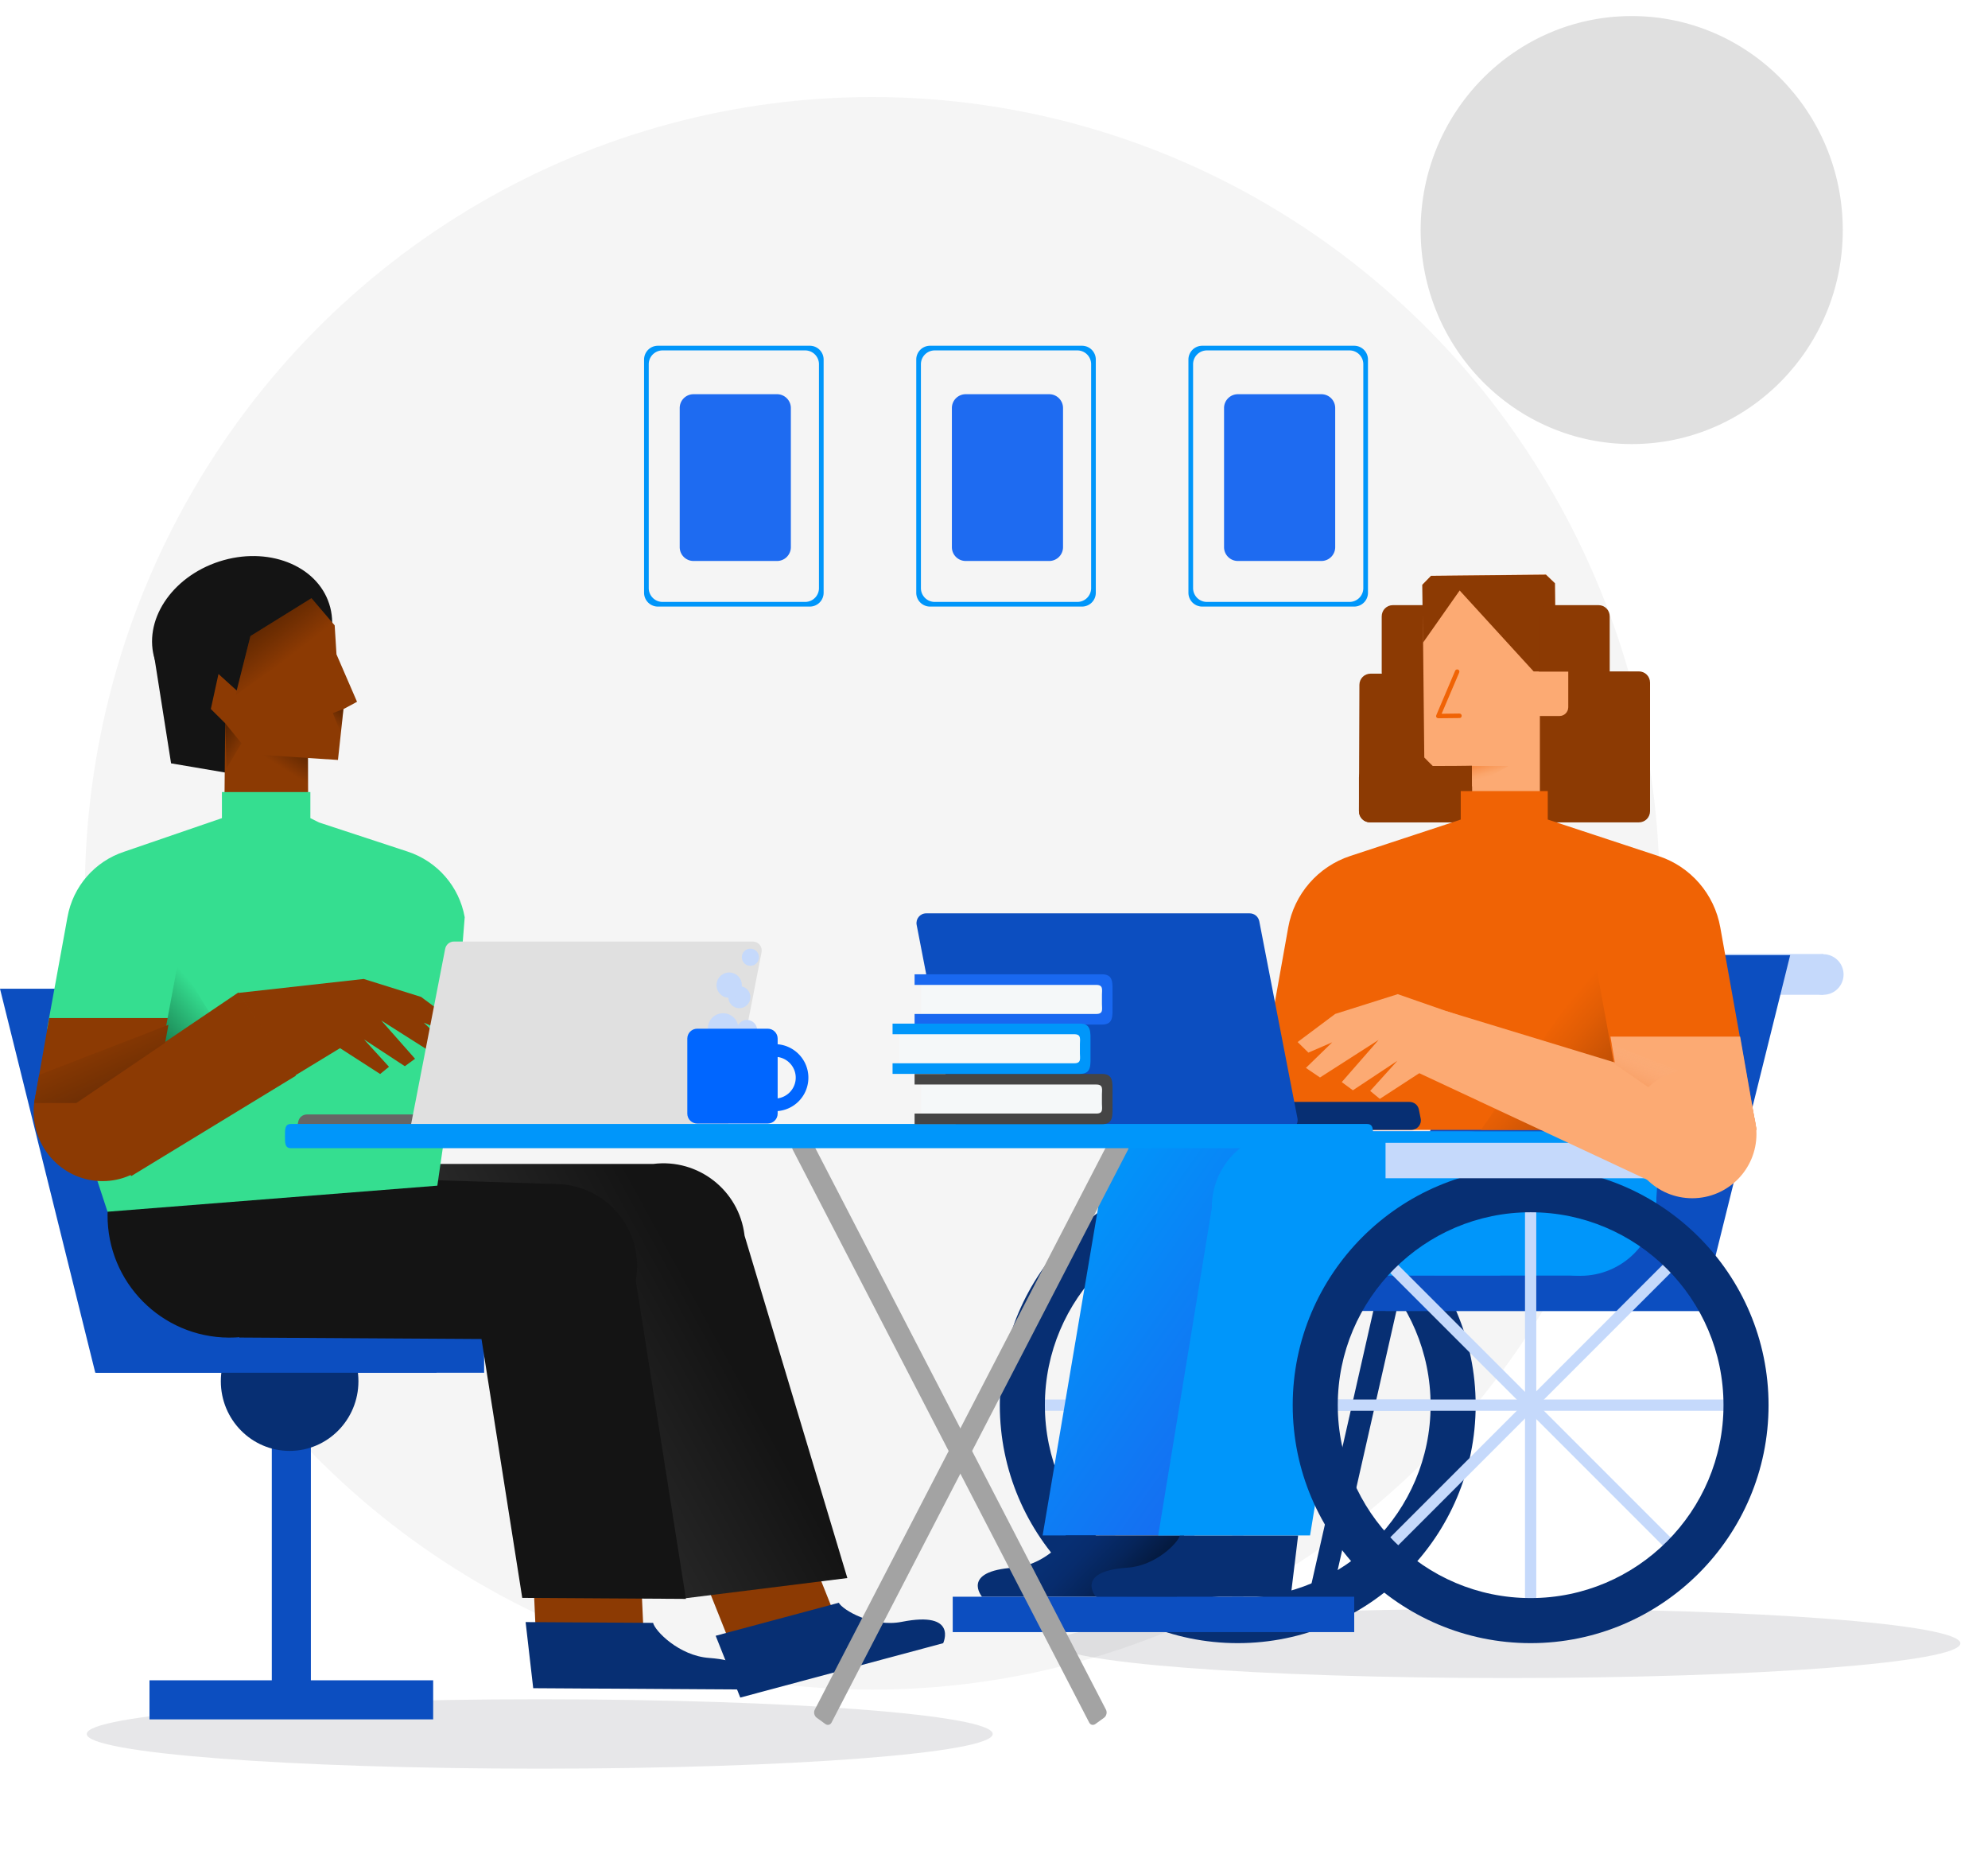 <svg xmlns="http://www.w3.org/2000/svg" width="1151" height="1080" fill="none"><ellipse cx="505.001" cy="517.086" fill="#F5F5F5" rx="455.898" ry="460.92"/><ellipse cx="944.718" cy="133.17" fill="#E0E0E0" rx="122.205" ry="123.879"/><g filter="url(#a)" opacity=".1"><path fill="#0A0F1A" d="M1135 951.221c0 11.095-117.42 20.089-262.267 20.089s-262.267-8.994-262.267-20.089 117.421-20.088 262.267-20.088c144.847 0 262.267 8.994 262.267 20.088"/></g><g filter="url(#b)" opacity=".1"><path fill="#0A0F1A" d="M574.752 1003.68c0 11.09-117.421 20.08-262.267 20.08s-262.267-8.99-262.267-20.08c0-11.099 117.421-20.093 262.267-20.093s262.267 8.994 262.267 20.093"/></g><path fill="#0C4EC0" d="M197.591 572.319H0l55.168 222.269h197.59z"/><path fill="#8C3A03" d="m429.188 967.412-21.505-53.894 57.895-23.102 21.506 53.894zM310.713 956.174l-2.657-57.966 62.269-2.854 2.657 57.965z"/><path fill="#072F73" d="m414.355 946.834 71.298-19.104c2.115 4.091 19.443 14.44 36.574 11.014 32.632-6.415 23.844 12.388 23.844 12.388l-117.472 31.477z"/><path fill="#0C4EC0" d="M86.55 972.607h164.244v22.62H86.551z"/><path fill="#0C4EC0" d="M157.366 983.415V819.172h22.62v164.243z"/><path fill="#072F73" d="M167.688 839.827c-21.998 0-39.831-18.054-39.831-40.324 0-22.269 17.833-40.323 39.831-40.323s39.832 18.054 39.832 40.323-17.833 40.324-39.832 40.324"/><path fill="url(#c)" d="M179.898 673.718h198.354c25.901-3.23 49.553 15.187 52.785 41.105l.053.418 59.506 198.191-93.858 11.705-47.191-157.274-120.876 15.075c-5.762 3.69-79.277-8.255-86.518-7.352-25.902 3.23 17.207-.703 13.975-26.62-3.076-25.796-2.132-72.018 23.77-75.248"/><path fill="#0C4EC0" d="M55.636 794.594h224.658v-22.621H50.156z"/><path fill="#072F73" d="m304.315 938.91 73.812.455c.956 4.505 14.925 19.072 32.492 20.306 33.167 2.454 19.713 18.259 19.713 18.259l-121.614-.75z"/><path fill="#141414" d="m397.127 925.493-94.761-.585-32.201-204.489 94.76.585z"/><path fill="#141414" d="M321.184 780.122c-26.168-.161-47.25-21.505-47.088-47.672.161-26.168 21.505-47.249 47.672-47.088 26.168.161 47.25 21.505 47.088 47.672s-21.505 47.25-47.672 47.088M132.449 774.248c-38.997-.24-70.414-32.047-70.173-71.044s32.047-70.415 71.044-70.175 70.415 32.049 70.174 71.046-32.049 70.414-71.045 70.173"/><path fill="#141414" d="m133.791 679.38 187.976 5.974-.555 89.981-182.632-1.127zM66.19 724.99l-10.783-99.315h96.382zM88.732 376.437l10.315 65.412 56.171 9.544-11.906-73.805z"/><path fill="#141414" d="M89.747 382.164c-7.296-22.565 9.369-48.157 37.221-57.162s56.345 1.986 63.641 24.55c7.296 22.565-9.368 48.158-37.221 57.163s-56.345-1.987-63.64-24.551"/><path fill="#8C3A03" d="m180.33 346.246 13.44 15.727 1.047 16.778 11.897 27.471-7.85 4.229-3.193 29.43-17.362-1.11.09 23.332-48.441 1.651.428-45.101-8.324-8.257 4.434-20.269 10.548 9.557 7.954-31.502z"/><path fill="url(#d)" d="m178.402 457.717-26.454-20.737 26.36 1.791z"/><path fill="url(#e)" d="m180.332 346.253 13.44 15.727-57.259 40.285L145 368.189z"/><path fill="url(#f)" d="m139.859 430.285-8.692 14.438-.769-26.066z"/><path fill="url(#g)" d="m197.334 424.447-4.613-11.699 6.033-2.276z"/><path fill="#35DE90" d="M39.059 530.911c3.153-17.801 15.832-32.383 32.978-37.967l56.451-19.377v-15.108h51.206v15.108l5.01 2.496 51.373 16.881c17.146 5.649 29.825 20.232 32.978 37.967l-8.135 102.118-7.709 53.273-190.956 15.08L27.34 595.165z"/><path fill="#8C3A03" d="M88.974 638.443H19.816l8.67-49.175h69.027z"/><path fill="#8C3A03" d="M59.306 683.679c-21.999 0-39.832-18.054-39.832-40.324 0-22.269 17.833-40.323 39.832-40.323 21.998 0 39.831 18.054 39.831 40.323s-17.833 40.324-39.831 40.324"/><path fill="url(#h)" d="m103.169 556.379-16.466 88.514 60.561-16.164z"/><path fill="#8C3A03" d="m43.418 638.439 47.44-32.095 47.107-31.832 33.307 48.175-95.245 58.042z"/><path fill="url(#i)" d="m97.513 593.208-1.908 10.379-51.381 34.861H19.816l2.83-16.255z"/><path fill="#8C3A03" d="m137.83 574.752 72.751-8.102 33.194 10.389 19.942 14.766-5.707 5.554-12.661-5.423 13.973 13.459-7.479 5.031-31.094-19.732 19.549 22.15-5.904 4.312-23.616-15.485 14.432 15.812-5.117 4.181-23.223-14.962-26.305 16.008z"/><path fill="#666" d="M177.755 645.081h157.021c3.229 0 5.667 2.965 5.074 6.128l-.988 5.073c-.462 2.438-2.57 4.152-5.074 4.152H176.767c-3.229 0-5.667-2.966-5.074-6.129l.988-5.073c.461-2.438 2.57-4.151 5.074-4.151"/><path fill="#E0E0E0" d="M435.858 544.985H262.824c-2.438 0-4.546 1.713-5.073 4.151L237.324 654.3c-.593 3.163 1.845 6.128 5.074 6.128h173.033c2.438 0 4.547-1.713 5.074-4.151l20.426-105.164c.593-3.163-1.845-6.128-5.073-6.128"/><path fill="#C5D9FB" d="M418.663 604.194a8.846 8.846 0 1 0 0-17.692 8.846 8.846 0 0 0 0 17.692"/><path fill="#C5D9FB" d="M432.46 602.196a5.897 5.897 0 1 0 0-11.794 5.897 5.897 0 0 0 0 11.794M427.986 583.559a6.373 6.373 0 1 0 0-12.745 6.373 6.373 0 0 0 0 12.745"/><path fill="#C5D9FB" d="M422.186 577.565a7.324 7.324 0 1 0 0-14.648 7.324 7.324 0 0 0 0 14.648M434.454 559.016a4.946 4.946 0 1 0-.002-9.892 4.946 4.946 0 0 0 .002 9.892"/><path fill="#06F" d="M444.536 650.326h-40.899c-3.139 0-5.707-2.568-5.707-5.707v-43.467c0-3.139 2.568-5.707 5.707-5.707h40.899c3.138 0 5.706 2.568 5.706 5.707v43.467c0 3.139-2.568 5.707-5.706 5.707"/><path fill="#06F" d="M448.625 643.191v-7.324c6.658 0 12.08-5.422 12.08-12.079s-5.422-12.08-12.08-12.08v-7.324c10.653 0 19.404 8.656 19.404 19.404a19.364 19.364 0 0 1-19.404 19.403"/><path fill="#C5D9FB" d="M719.879 688.646h-6.522v249.411h6.522z"/><path fill="#C5D9FB" d="M841.325 810.09H591.913v6.522h249.412z"/><path fill="#C5D9FB" d="M802.324 722.916 625.965 899.275l4.612 4.612 176.359-176.359z"/><path fill="#C5D9FB" d="m630.577 722.916-4.612 4.612 176.358 176.359 4.612-4.612z"/><path fill="#072F73" d="M716.618 951.102c-75.919 0-137.749-61.831-137.749-137.75s61.83-137.75 137.749-137.75 137.751 61.831 137.751 137.75-61.701 137.75-137.751 137.75m0-249.411c-61.57 0-111.66 50.091-111.66 111.661s50.09 111.661 111.66 111.661S828.28 874.922 828.28 813.352s-50.092-111.661-111.662-111.661"/><path fill="#072F73" d="m796.287 753.624-39.513 174.278 12.721 2.884 39.513-174.278z"/><path fill="#C5D9FB" d="M1055.64 575.811c6.49 0 11.74-5.256 11.74-11.74 0-6.483-5.25-11.74-11.74-11.74-6.48 0-11.74 5.257-11.74 11.74s5.26 11.74 11.74 11.74"/><path fill="#C5D9FB" d="M1055.64 552.202h-61.957v23.61h61.957z"/><path fill="#0C4EC0" d="M853.324 552.854h183.146l-51.135 205.972H802.191z"/><path fill="#8C3A03" d="M793.319 476.021h98.227c3.652 0 6.522-2.87 6.522-6.522l.26-73.049c0-3.653-2.87-6.523-6.522-6.523h-98.225c-3.653 0-6.523 2.87-6.523 6.523l-.261 73.049c0 3.652 2.87 6.522 6.522 6.522"/><path fill="#8C3A03" d="M806.495 395.535h37.829v-45.264h-37.829c-3.653 0-6.522 2.87-6.522 6.523v32.219c0 3.653 3 6.522 6.522 6.522"/><path fill="#FCAA73" d="m828.54 333.314 66.527-.783 5.088 5.087 1.434 125.228-49.177.522-.261-20.089-22.437.261c-1.956-1.956-3.131-3-5.088-5.088l-1.043-100.051z"/><path fill="#F06305" d="M832.714 415.755c-.392 0-.783-.261-1.044-.522-.26-.391-.26-.783-.13-1.174l10.957-25.829c.261-.652 1.043-.913 1.696-.652.652.261.913 1.044.652 1.696l-10.175 23.872 10.306-.131c.652 0 1.305.522 1.305 1.305s-.522 1.304-1.305 1.304z"/><path fill="#8C3A03" d="m888.023 388.752-42.917-46.96-21.263 30.263-.391-33.524 5.087-5.218 66.527-.652 5.218 4.957.522 51.134z"/><path fill="url(#j)" d="M849.151 654.861H679.702c-24.263 0-43.96 19.697-43.96 43.96v.391l-32.089 189.537h87.919l25.437-150.403h113.228a44.3 44.3 0 0 0 19.044 4.304c24.263 0 43.96-19.697 43.96-43.96-.13-24.132-19.827-43.829-44.09-43.829"/><path fill="#0C4EC0" d="M985.336 758.825H776.754v-20.479h213.67z"/><path fill="url(#k)" d="M685.572 888.75h-68.484c-.913 4.174-13.957 17.61-30.132 18.654-30.785 2.087-18.393 16.828-18.393 16.828h112.835z"/><path fill="#072F73" d="M751.577 888.75h-68.484c-.913 4.174-13.956 17.61-30.262 18.654-30.785 2.087-18.394 16.828-18.394 16.828h112.835z"/><path fill="#0096FA" d="M670.571 888.749h87.92l31.046-189.537h-87.921z"/><path fill="#0096FA" d="M745.577 742.781c24.279 0 43.961-19.682 43.961-43.961 0-24.278-19.682-43.959-43.961-43.959-24.278 0-43.96 19.681-43.96 43.959s19.682 43.961 43.96 43.961M915.025 738.477c24.278 0 43.959-19.681 43.959-43.96 0-24.278-19.681-43.96-43.959-43.96s-43.96 19.682-43.96 43.96 19.681 43.96 43.96 43.96"/><path fill="#0096FA" d="M915.026 654.861H745.577v83.485h169.449z"/><path fill="#0096FA" d="m958.464 701.691 3.522-54.004h-60.657z"/><path fill="#C5D9FB" d="M889.457 688.646h-6.522v249.411h6.522z"/><path fill="#C5D9FB" d="M1010.9 810.09H761.492v6.522H1010.9z"/><path fill="#C5D9FB" d="M971.888 722.885 795.529 899.244l4.612 4.612L976.5 727.497z"/><path fill="#C5D9FB" d="m800.139 722.859-4.612 4.611 176.358 176.359 4.612-4.612z"/><path fill="#072F73" d="M886.197 951.102c-75.919 0-137.75-61.831-137.75-137.75s61.831-137.75 137.75-137.75 137.753 61.831 137.753 137.75-61.834 137.75-137.753 137.75m0-249.411c-61.57 0-111.661 50.091-111.661 111.661s50.091 111.661 111.661 111.661 111.662-50.091 111.662-111.661-50.092-111.661-111.662-111.661"/><path fill="#C5D9FB" d="M1000.6 661.513H802.191v20.48H1000.6z"/><path fill="url(#l)" d="M852.151 443.41h21.132l-21.002 11.871z"/><path fill="#8C3A03" d="M948.81 476.021h-50.743c-3.652 0-6.522-2.87-6.522-6.522v-74.354c0-3.653 2.87-6.522 6.522-6.522h50.743c3.652 0 6.522 2.869 6.522 6.522v74.354c0 3.652-2.87 6.522-6.522 6.522"/><path fill="#8C3A03" d="M925.461 395.535h-28.046c-3.652 0-6.522-2.869-6.522-6.522v-32.219c0-3.653 2.87-6.523 6.522-6.523h28.046c3.652 0 6.522 2.87 6.522 6.523v32.219c0 3.653-3 6.522-6.522 6.522"/><path fill="#FCAA73" d="M880.196 414.449h22.697c2.87 0 5.088-2.348 5.088-5.087v-20.61h-27.785z"/><path fill="#8C3A03" d="m845.629 475.76-52.31.261c-3.652 0-6.522-2.87-6.522-6.522v-19.436c0-3.653 2.87-6.523 6.522-6.523l58.832-.261v25.959c0 3.652-2.87 6.522-6.522 6.522"/><path fill="#0C4EC0" d="M784.058 924.23H551.604v20.48h232.454z"/><path fill="#F06305" d="M996.011 536.852c-3.43-19.394-17.221-35.282-35.871-41.365l-64.024-21.112v-16.46H845.74v16.46l-8.146 2.719-55.878 18.393c-18.65 6.155-32.441 22.042-35.871 41.365l-20.936 117.154h292.041z"/><path fill="#FCAA73" d="M941.686 654.006h75.264l-9.44-53.97h-75.116z"/><path fill="url(#m)" d="m923.819 557.46 17.57 96.546h-83.954z"/><path fill="#072F73" d="M815.993 637.815H645.946c-3.496 0-6.136 3.127-5.494 6.463l1.07 5.35c.5 2.571 2.783 4.378 5.495 4.378h170.046c3.497 0 6.137-3.127 5.495-6.462l-1.071-5.351c-.499-2.571-2.783-4.378-5.494-4.378"/><path fill="#0C4EC0" d="M536.207 528.676h187.376c2.64 0 4.924 1.859 5.494 4.506l22.12 114.171c.642 3.434-1.998 6.653-5.494 6.653H558.327c-2.64 0-4.924-1.86-5.495-4.507l-22.119-114.171c-.643-3.433 1.997-6.652 5.494-6.652"/><path fill="#FCAA73" d="m990.562 654.006-47.674-36.579-105.242-32.083-19.489 34.181 152.016 71.061z"/><path fill="url(#n)" d="m932.394 604.234 2.076 11.419 55.916 38.353h26.564l-3.08-17.883z"/><path fill="#FCAA73" d="m885.32 601.941-76.062-26.491-36.21 11.446-21.754 16.269 6.226 6.119 13.811-5.975-15.242 14.83 8.157 5.543 33.92-21.741-21.325 24.404 6.44 4.752 25.762-17.062-15.743 17.422 5.581 4.607 25.333-16.486 32.322 16.438zM979.765 693.579c20.535 0 37.175-16.644 37.175-37.177 0-20.532-16.64-37.176-37.175-37.176-20.532 0-37.177 16.644-37.177 37.176s16.645 37.177 37.177 37.177"/><path fill="#A3A3A3" fill-rule="evenodd" d="M634.233 997.897c-1.296.941-2.888.573-3.617-.836L458.959 665.47c-.78-1.507-.272-3.61 1.114-4.616l4.998-3.628c1.296-.941 2.888-.573 3.617.835l171.657 331.591c.78 1.507.272 3.611-1.114 4.617z" clip-rule="evenodd"/><path fill="#A3A3A3" fill-rule="evenodd" d="M477.83 997.89c1.296.941 2.888.573 3.617-.836l171.657-331.591c.78-1.507.272-3.61-1.114-4.617l-4.998-3.628c-1.296-.94-2.888-.572-3.617.836L471.719 989.645c-.781 1.507-.273 3.61 1.113 4.617z" clip-rule="evenodd"/><path fill="#0096FA" d="M791.427 650.591H168.508c-3.692 0-3.505 3.139-3.505 7.012s-.187 7.013 3.505 7.013h622.919c3.692 0 3.505-3.14 3.505-7.013s.187-7.012-3.505-7.012"/><path fill="#0096FA" fill-rule="evenodd" d="M372.906 208.13a8 8 0 0 1 8-8h87.952a8 8 0 0 1 8 8v134.979a8 8 0 0 1-8 8h-87.952a8 8 0 0 1-8-8zm10.7-5.303a8 8 0 0 0-8 8v129.586a8 8 0 0 0 8 8h82.552a8 8 0 0 0 8-8V210.827a8 8 0 0 0-8-8z" clip-rule="evenodd"/><path fill="#1E6BF1" d="M457.884 236.182a8 8 0 0 0-8-8h-48.351a8 8 0 0 0-8 8v80.528a8 8 0 0 0 8 8h48.351a8 8 0 0 0 8-8z"/><path fill="#0096FA" fill-rule="evenodd" d="M530.488 208.13a8 8 0 0 1 8-8h87.953a8 8 0 0 1 8 8v134.979a8 8 0 0 1-8 8h-87.953a8 8 0 0 1-8-8zm10.7-5.303a8 8 0 0 0-8 8v129.586a8 8 0 0 0 8 8h82.553a8 8 0 0 0 8-8V210.827a8 8 0 0 0-8-8z" clip-rule="evenodd"/><path fill="#1E6BF1" d="M615.467 236.182a8 8 0 0 0-8-8h-48.352a8 8 0 0 0-8 8v80.528a8 8 0 0 0 8 8h48.352a8 8 0 0 0 8-8z"/><path fill="#0096FA" fill-rule="evenodd" d="M688.068 208.13a8 8 0 0 1 8-8h87.952a8 8 0 0 1 8 8v134.979a8 8 0 0 1-8 8h-87.952a8 8 0 0 1-8-8zm10.7-5.303a8 8 0 0 0-8 8v129.586a8 8 0 0 0 8 8h82.552a8 8 0 0 0 8-8V210.827a8 8 0 0 0-8-8z" clip-rule="evenodd"/><path fill="#1E6BF1" d="M773.046 236.182a8 8 0 0 0-8-8h-48.352a8 8 0 0 0-8 8v80.528a8 8 0 0 0 8 8h48.352a8 8 0 0 0 8-8z"/><path fill="#F5F8F9" d="M629.146 591.899h-95.834v-26.087h95.834a11.91 11.91 0 0 1 11.912 11.912v2.303a11.91 11.91 0 0 1-11.912 11.872"/><path fill="#1968F0" fill-rule="evenodd" d="M634.759 570.094H529.522v-6.135h108.47c6.803 0 6.135 4.995 6.135 11.783v5.519c0 6.857.677 11.784-6.135 11.784h-108.47v-6.135h105.237c4.187 0 3.233-2.896 3.233-5.649v-5.519c0-2.702.924-5.648-3.233-5.648" clip-rule="evenodd"/><path fill="#F5F8F9" d="M629.141 649.56h-95.833v-26.088h95.833a11.91 11.91 0 0 1 11.912 11.912v2.303a11.91 11.91 0 0 1-11.912 11.873"/><path fill="#454545" fill-rule="evenodd" d="M634.755 627.754H529.517v-6.135h108.471c6.802 0 6.135 4.996 6.135 11.784v5.519c0 6.856.677 11.783-6.135 11.783H529.517v-6.135h105.238c4.187 0 3.233-2.895 3.233-5.648v-5.519c0-2.703.924-5.649-3.233-5.649" clip-rule="evenodd"/><path fill="#F5F8F9" d="M616.388 620.448h-95.834v-26.087h95.834a11.91 11.91 0 0 1 11.912 11.912v2.303a11.91 11.91 0 0 1-11.912 11.872"/><path fill="#0096FA" fill-rule="evenodd" d="M622.001 598.643H516.764v-6.135h108.47c6.803 0 6.135 4.996 6.135 11.783v5.52c0 6.856.677 11.783-6.135 11.783h-108.47v-6.135h105.237c4.187 0 3.233-2.895 3.233-5.648v-5.52c0-2.702.924-5.648-3.233-5.648" clip-rule="evenodd"/><defs><linearGradient id="c" x1="451.91" x2="249.741" y1="700.708" y2="811.159" gradientUnits="userSpaceOnUse"><stop offset=".286" stop-color="#141414"/><stop offset=".747" stop-color="#292929"/></linearGradient><linearGradient id="d" x1="157.063" x2="177.737" y1="460.242" y2="427.45" gradientUnits="userSpaceOnUse"><stop offset=".429" stop-opacity="0"/><stop offset="1" stop-opacity=".5"/></linearGradient><linearGradient id="e" x1="198.43" x2="134.025" y1="424.02" y2="341.05" gradientUnits="userSpaceOnUse"><stop offset=".507" stop-opacity="0"/><stop offset=".883" stop-opacity=".5"/></linearGradient><linearGradient id="f" x1="151.167" x2="118.135" y1="443.624" y2="423.855" gradientUnits="userSpaceOnUse"><stop offset=".367" stop-opacity="0"/><stop offset=".884" stop-opacity=".5"/></linearGradient><linearGradient id="g" x1="187.77" x2="205.369" y1="427.493" y2="408.21" gradientUnits="userSpaceOnUse"><stop offset=".367" stop-opacity="0"/><stop offset=".928" stop-opacity=".5"/></linearGradient><linearGradient id="h" x1="147.352" x2="76.549" y1="589.298" y2="651.631" gradientUnits="userSpaceOnUse"><stop offset=".145" stop-color="#35DE90"/><stop offset=".653" stop-color="#10603B"/></linearGradient><linearGradient id="i" x1="46.336" x2="77.372" y1="588.169" y2="658.886" gradientUnits="userSpaceOnUse"><stop offset=".188" stop-color="#8C3A03"/><stop offset=".79" stop-color="#622A04"/></linearGradient><linearGradient id="j" x1="614.865" x2="852.76" y1="688.209" y2="856.082" gradientUnits="userSpaceOnUse"><stop offset=".026" stop-color="#0096FA"/><stop offset=".641" stop-color="#1968F0"/></linearGradient><linearGradient id="k" x1="595.403" x2="672.984" y1="875.951" y2="950.869" gradientUnits="userSpaceOnUse"><stop offset=".26" stop-color="#072F73"/><stop offset=".366" stop-color="#072C6D"/><stop offset=".513" stop-color="#06255B"/><stop offset=".684" stop-color="#04193D"/><stop offset=".871" stop-color="#010915"/><stop offset=".956"/></linearGradient><linearGradient id="l" x1="862.815" x2="857.089" y1="449.37" y2="429.071" gradientUnits="userSpaceOnUse"><stop stop-color="#FCAA73"/><stop offset=".11" stop-color="#FBA66C"/><stop offset=".269" stop-color="#F99959"/><stop offset=".458" stop-color="#F68539"/><stop offset=".668" stop-color="#F1690E"/><stop offset=".706" stop-color="#F06305"/></linearGradient><linearGradient id="m" x1="876.675" x2="953.669" y1="593.367" y2="659.677" gradientUnits="userSpaceOnUse"><stop offset=".145" stop-color="#F06305"/><stop offset=".311" stop-color="#E15D05"/><stop offset=".631" stop-color="#B94C04"/><stop offset=".942" stop-color="#8C3A03"/></linearGradient><linearGradient id="n" x1="988.087" x2="953.69" y1="598.69" y2="676.215" gradientUnits="userSpaceOnUse"><stop offset=".281" stop-color="#F8BC9A" stop-opacity="0"/><stop offset=".297" stop-color="#F8B995" stop-opacity=".031"/><stop offset=".536" stop-color="#F48B48" stop-opacity=".5"/><stop offset=".706" stop-color="#F16E18" stop-opacity=".834"/><stop offset=".79" stop-color="#F06305"/></linearGradient><filter id="a" width="556.534" height="72.177" x="594.466" y="915.133" color-interpolation-filters="sRGB" filterUnits="userSpaceOnUse"><feFlood flood-opacity="0" result="BackgroundImageFix"/><feBlend in="SourceGraphic" in2="BackgroundImageFix" result="shape"/><feGaussianBlur result="effect1_foregroundBlur_10272_1608" stdDeviation="8"/></filter><filter id="b" width="556.534" height="72.177" x="34.218" y="967.587" color-interpolation-filters="sRGB" filterUnits="userSpaceOnUse"><feFlood flood-opacity="0" result="BackgroundImageFix"/><feBlend in="SourceGraphic" in2="BackgroundImageFix" result="shape"/><feGaussianBlur result="effect1_foregroundBlur_10272_1608" stdDeviation="8"/></filter></defs></svg>